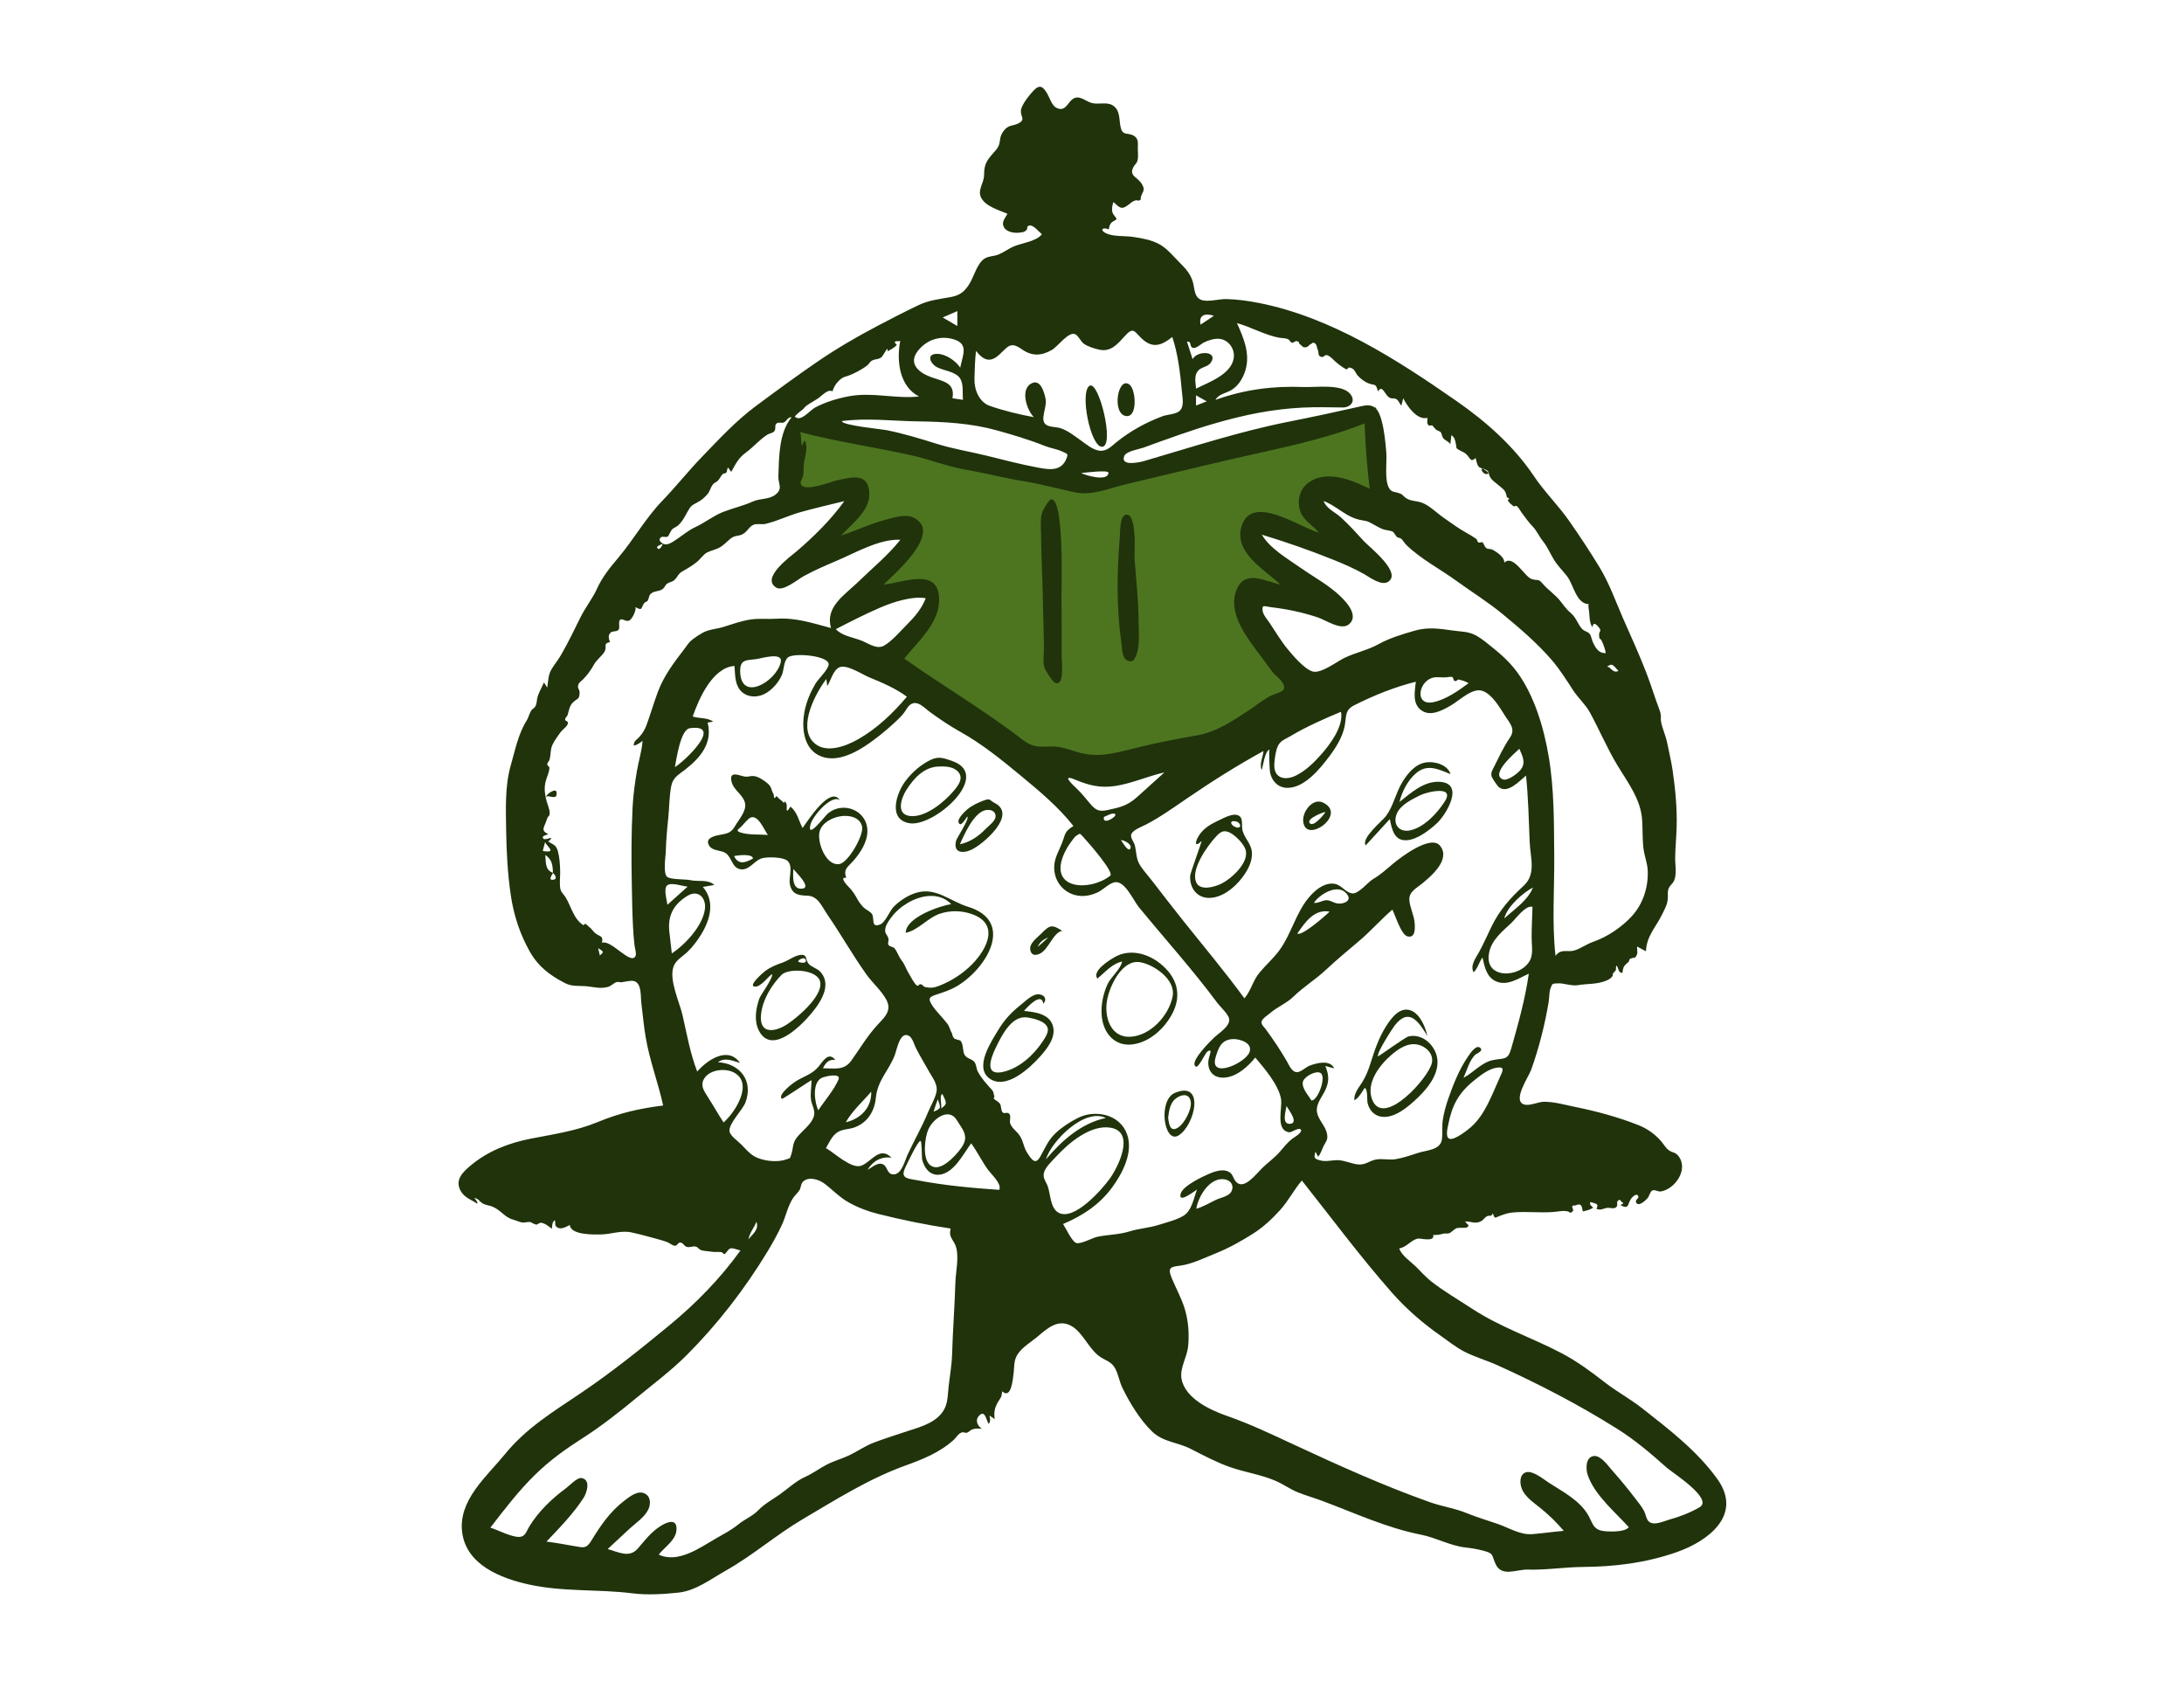 <svg width="413" height="318" viewBox="0 0 413 318" fill="none" xmlns="http://www.w3.org/2000/svg">
<path fill-rule="evenodd" clip-rule="evenodd" d="M150.082 80.523C149.798 85.298 149.513 90.072 149.229 94.847C151.059 94.306 162.704 90.788 161.985 94.355C161.468 96.913 158.195 99.68 156.527 101.461C154.991 103.101 153.411 104.698 151.79 106.248C154.769 105.077 157.773 103.968 160.799 102.931C163.089 102.146 165.395 101.38 167.741 100.792C168.612 100.573 170.964 99.681 171.786 100.289C173.948 101.887 162.218 113.651 160.611 115.31C162.883 114.225 165.21 113.24 167.576 112.394C169.284 111.783 174.562 109.45 176.074 111.443C177.692 113.574 173.683 118.469 172.572 120.021C170.979 122.245 169.252 124.378 167.441 126.418C174.969 133.36 183.816 139.538 193.23 143.378C200.133 146.194 206.914 146.911 214.198 145.366C221.681 143.778 228.858 140.733 235.68 137.253C239.687 135.208 243.641 132.996 247.407 130.51C245.854 128.571 244.347 126.592 242.882 124.582C240.791 121.713 238.222 118.577 237.03 115.161C235.863 111.818 240.24 112.471 242.34 112.652C245.38 112.915 248.412 113.473 251.391 114.141C249.285 112.636 247.216 111.072 245.189 109.457C242.547 107.352 239.024 104.971 237.295 101.943C235.774 99.28 239.111 99.953 240.654 100.301C244.333 101.134 247.913 102.551 251.422 103.934C253.992 104.947 256.546 106.008 259.075 107.125C257.505 105.724 255.988 104.256 254.53 102.733C252.569 100.687 249.926 98.189 249.048 95.371C247.258 89.634 259.296 93.962 261.352 94.847C260.972 88.903 260.593 82.96 260.213 77.016C244.273 81.37 228.333 85.725 212.393 90.08C210.67 90.55 208.514 91.575 206.718 91.63C205.09 91.68 203.125 90.928 201.538 90.617L172.693 84.959C165.156 83.48 157.619 82.002 150.082 80.523Z" fill="#4D7520"/>
<path fill-rule="evenodd" clip-rule="evenodd" d="M321.404 284.964C319.683 285.975 317.668 286.755 315.756 287.279C314.633 287.587 312.778 288.537 311.791 287.666C311.318 287.248 311.209 286.298 310.93 285.748C310.488 284.877 309.859 284.124 309.27 283.354C307.843 281.487 306.358 279.687 304.804 277.931C304.067 277.099 302.722 275.156 301.425 275.284C299.807 275.444 299.846 277.742 300.252 278.916C301.542 282.654 305.448 285.913 308 288.729C307.351 289.754 303.788 289.632 302.799 289.392C301.288 289.026 301.135 287.922 300.446 286.658C298.833 283.707 295.562 282.055 292.873 280.32C291.893 279.686 289.809 277.932 288.531 278.374C287.321 278.792 287.373 280.38 287.759 281.417C288.341 282.984 289.998 284.071 291.224 285.062C292.858 286.382 294.352 287.819 295.714 289.435C293.751 289.599 291.795 289.883 289.838 290.049C287.47 290.249 285.496 288.915 283.316 288.159C281.291 287.457 279.273 286.863 277.281 286.053C275.045 285.144 272.703 284.827 270.447 284.03C261.595 280.9 252.921 276.963 244.39 272.995C240.325 271.104 236.344 269.211 232.109 267.732C229.022 266.653 224.171 264.503 223.433 260.729C223.044 258.734 224.463 256.589 224.672 254.597C224.918 252.252 224.725 249.673 224.029 247.424C223.416 245.443 222.4 243.608 221.599 241.705C220.666 239.488 221.501 239.524 223.314 239.272C225.483 238.97 228.014 237.716 230.053 236.9C232.401 235.959 234.729 234.645 236.88 233.293C238.826 232.071 240.519 230.495 242.068 228.783C243.643 227.042 244.663 224.98 246.187 223.196C251.809 230.294 257.152 237.5 263.126 244.292C265.946 247.498 269.012 250.148 272.486 252.586C273.937 253.604 275.376 254.766 276.957 255.571C278.934 256.578 281.143 257.203 283.175 258.122C290.965 261.646 298.399 265.498 305.666 270.045C309.182 272.244 312.132 274.765 315.228 277.524C316.192 278.383 324.085 283.389 321.404 284.964ZM230.025 226.813C228.766 227.398 227.567 228.159 226.223 228.534C226.604 226.156 228.766 222.569 231.538 222.963C232.597 223.114 233.396 223.958 232.93 225.122C232.507 226.18 230.922 226.396 230.025 226.813ZM142.403 162.305C140.976 163.114 139.646 163.585 138.809 161.849C139.429 161.721 142.245 161.336 142.403 162.305ZM140.027 157.396C138.924 157.053 139.806 156.692 140.185 156.277C140.481 155.955 141.46 154.824 141.802 154.637C143.315 153.814 144.484 156.876 145.208 157.869C143.495 157.713 141.694 157.915 140.027 157.396ZM151.818 167.995C149.728 168.359 149.96 165.674 150.023 164.314C150.464 164.866 153.448 167.712 151.818 167.995ZM158.746 163.358C156.198 163.799 154.514 159.279 154.97 157.302C155.372 155.56 157.348 154.587 158.92 154.33C160.444 154.081 162.565 154.421 163.018 156.225C163.418 157.82 160.445 163.063 158.746 163.358ZM219.072 231.596C217.241 232.174 215.446 232.247 213.605 232.814C211.517 233.458 209.584 233.401 207.491 233.839C206.64 234.016 204.343 235.29 203.512 235.006C202.69 234.724 201.499 232.103 201.026 231.421C204.729 229.841 207.888 227.801 210.328 224.472C212.269 221.824 214.35 217.858 213.129 214.441C211.752 210.588 207.006 209.752 203.841 211.361C202.344 212.122 200.86 213.068 199.626 214.228C198.215 215.553 197.66 217.001 196.745 218.636C195.821 220.29 195.172 219.37 194.248 217.966C193.459 216.765 193.562 215.553 192.575 214.368C192.072 213.764 191.292 213.181 191.03 212.401C190.863 211.906 191.214 211.028 190.898 210.639C190.454 210.091 189.913 210.735 189.541 210.246C189.271 209.891 189.359 209.081 189.08 208.637C188.838 208.385 188.569 208.169 188.271 207.99C187.909 207.807 187.844 207.577 188.073 207.302C187.786 206.756 188.062 206.572 187.447 205.907C186.488 204.872 185.614 203.88 184.931 202.658C184.619 202.098 184.65 201.269 184.262 200.785C183.73 200.12 182.844 200.22 182.387 199.397C181.979 198.664 182.252 197.381 181.58 196.716C181.226 196.612 180.871 196.51 180.517 196.409C180.25 196.143 180.095 195.821 180.05 195.441C179.677 194.851 179.603 194.158 179.132 193.535C178.23 192.343 177.017 191.242 176.221 189.986C175.383 188.665 175.827 188.443 177.282 187.97C178.594 187.543 179.791 187.148 181.007 186.421C186.628 183.063 191.958 174.154 183.035 171.433C179.724 170.423 177.004 167.707 173.333 168.774C171.741 169.237 170.232 170.223 169.044 171.392C168.224 172.2 167.464 174.362 166.457 174.776C164.646 175.521 165.412 173.661 164.898 172.806C164.652 172.398 163.664 171.928 163.298 171.557C162.869 171.122 162.453 170.572 162.155 170.034C161.601 169.035 161.263 168.478 160.464 167.664C160.163 167.357 158.66 165.77 160.015 165.978C159.466 164.26 160.267 164.002 161.375 162.747C162.675 161.273 164.018 159.225 164.025 157.16C164.04 153.195 159.464 151.419 156.59 153.772C156.006 154.251 152.547 158.874 153.255 155.926C153.636 154.336 157.169 150.185 158.807 151.259C156.971 148.513 152.755 155.181 151.771 156.546C150.933 154.962 150.873 153.723 149.487 152.496C148.358 154.355 148.954 152.324 148.705 151.911C148.167 151.019 148.463 152.039 148.171 151.722C147.808 151.328 147.236 151.017 146.85 150.494C146.188 151.416 146.453 150.424 146.25 150.08C145.776 149.275 145.959 148.808 145.147 148.108C144.556 147.599 143.391 146.809 142.595 146.736C141.678 146.653 141.423 147.014 140.489 146.747C139.299 146.407 137.802 145.886 138.378 147.928C138.796 149.412 140.496 150.255 140.868 151.772C141.243 153.298 139.773 154.836 139.06 156.088C138.144 157.693 137.395 157.562 135.736 157.924C134.675 158.155 133.26 158.65 134.169 159.971C134.819 160.914 136.341 160.716 137.198 161.275C138.4 162.058 138.383 163.99 139.918 164.326C141.608 164.696 142.576 162.765 144.001 162.298C145.014 161.966 148.152 162.003 148.95 162.784C150.036 163.849 149.098 165.882 149.371 167.204C149.778 169.164 151.07 169.284 152.703 169.347C154.715 169.424 155.422 171.406 156.504 172.979C159.037 176.663 161.24 180.59 163.835 184.225C164.984 185.834 166.664 187.266 167.605 189.012C168.767 191.169 167.154 192.413 165.762 193.961C163.944 195.985 162.586 198.287 161.009 200.498C159.607 202.463 157.865 201.974 155.625 201.974C156.125 200.918 156.725 200.259 157.953 200.387C156.669 198.777 155.642 200.619 154.809 201.638C153.604 203.113 152.033 203.469 150.485 204.439C149.938 204.782 146.955 207.006 147.861 207.766C147.964 207.852 152.902 204.518 153.464 204.212C153.464 205.443 153.202 206.722 153.37 207.946C153.493 208.843 154.108 209.78 153.977 210.713C153.728 212.475 151.511 213.862 150.559 215.235C149.842 216.268 150.015 217.083 149.65 218.192C149.318 219.204 149.492 218.898 148.664 219.21C146.976 219.847 144.135 219.503 142.607 218.598C141.659 218.037 140.931 217.149 140.161 216.367C139.58 215.777 138.12 214.769 137.959 213.944C137.682 212.523 140.43 209.883 140.974 208.417C142.51 204.281 139.876 201.066 135.777 200.831C137.041 199.83 138.606 200.584 139.938 200.966C137.662 197.728 133.774 200.392 131.844 202.593C130.524 199.169 129.888 195.558 129.082 191.987C128.533 189.556 126.444 185.217 127.376 182.714C127.826 181.504 129.098 180.829 129.978 179.99C130.978 179.037 131.834 177.897 132.565 176.717C134.287 173.937 135.281 170.427 132.91 167.687C133.631 167.565 134.351 167.444 135.072 167.322C133.9 166.192 132.051 166.743 130.531 166.408C129.566 166.195 126.789 166.333 126.145 165.772C125.37 165.098 125.867 161.997 125.895 161.079C125.958 158.934 126.133 156.871 126.364 154.739C126.583 152.725 126.539 150.549 126.944 148.57C127.273 146.964 128.325 146.475 129.538 145.529C132.439 143.266 134.803 140.513 133.812 136.614C134.163 136.557 134.514 136.5 134.865 136.442C133.73 135.6 132.262 135.906 130.999 135.461C132.158 132.111 134.722 126.222 138.885 125.905C139.029 127.403 138.931 129.184 139.915 130.423C141.035 131.834 143.002 131.977 144.52 131.23C145.897 130.552 147.189 129.115 147.824 127.696C148.254 126.735 148.176 125.11 148.93 124.348C149.941 123.327 156.911 123.943 156.697 125.667C156.572 126.681 154.708 128.385 154.187 129.283C153.234 130.928 152.471 132.706 152.12 134.595C151.589 137.462 151.897 141.248 154.733 142.756C157.959 144.471 161.891 142.29 164.537 140.406C165.99 139.372 167.397 138.23 168.724 137.031C169.431 136.394 170.141 135.736 170.764 135.011C171.224 134.475 171.592 133.611 172.158 133.21C173.496 132.263 174.807 133.87 175.939 134.682C177.783 136.005 179.618 137.261 181.597 138.362C185.614 140.596 189.286 143.554 192.837 146.492C196.409 149.447 200.092 152.487 202.986 156.169C201.233 157.276 201.546 157.563 200.766 159.537C200.213 160.938 199.451 162.131 199.363 163.688C199.211 166.374 200.89 168.664 203.44 169.258C204.866 169.591 206.225 169.325 207.546 168.726C208.572 168.261 209.596 167.116 210.668 166.831C212.662 166.303 214.258 170.171 215.376 171.533C220.34 177.583 225.587 183.394 230.261 189.691C230.779 190.388 232.317 191.751 232.441 192.674C232.621 194 230.589 195.264 229.746 196.024C229.304 196.423 224.611 200.955 226.187 201.675C226.636 201.881 227.951 199.1 228.279 198.862C229.51 197.972 228.579 199.717 228.506 200.599C228.323 202.792 229.79 203.987 231.852 203.709C234.053 203.413 236.012 201.629 237.374 199.944C239.08 201.974 241.748 205.041 242.242 207.752C242.557 209.484 241.097 213.723 243.822 214.076C244.238 214.13 245.743 212.983 246.024 213.634C246.258 214.177 244.631 215.106 244.396 215.286C243.393 216.054 242.788 216.877 241.978 217.808C241.028 218.901 239.729 219.821 238.66 220.868C237.533 221.971 235.305 224.966 233.819 223.519C233.072 222.792 233.268 221.841 232.072 221.414C230.982 221.026 229.602 221.518 228.589 221.949C227.449 222.434 223.694 224.205 223.278 225.663C222.703 227.673 225.806 225.256 226.358 224.903C225.729 226.543 225.381 228.917 223.779 229.873C222.447 230.668 220.532 231.135 219.072 231.596ZM197.789 219.194C198.855 215.678 205.138 209.409 209.11 211.37C204.481 212.365 200.808 215.618 197.789 219.194ZM200.139 229.262C198.59 228.376 198.674 225.802 198.133 224.297C197.823 223.433 197.202 222.801 197.385 221.843C197.598 220.719 198.994 219.469 199.738 218.658C202.077 216.107 206.194 212.62 209.96 213.205C214.752 213.95 211.503 220.556 209.871 222.83C208.48 224.77 203.12 230.969 200.139 229.262ZM188.958 224.962C183.775 224.607 178.609 224.131 173.497 223.155C171.685 222.808 170.166 222.86 171.203 220.72C171.545 220.014 173.61 215.588 174.076 215.715C174.353 215.791 174.29 218.832 174.371 219.181C174.737 220.747 175.765 222.206 177.497 222.106C180.332 221.944 182.159 218.181 183.652 216.161C184.848 217.812 185.713 219.646 186.915 221.269C187.49 222.045 189.49 223.849 188.958 224.962ZM158.571 204.075C157.701 206.123 155.953 208.072 154.736 209.928C154.049 208.433 153.565 205.002 155.196 203.897C155.813 203.48 159.121 202.78 158.571 204.075ZM176.547 210.175C176.786 209.386 177.052 208.604 177.347 207.836C177.854 209.475 178.114 209.523 176.547 210.175ZM180.984 211.853C181.613 212.948 182.662 214.025 182.497 215.399C182.372 216.441 181.455 217.509 180.8 218.235C179.716 219.436 177.315 221.741 175.744 220.146C174.432 218.814 174.889 215.151 175.499 213.652C176.371 211.511 179.484 209.245 180.984 211.853ZM177.906 209.61C178.266 209.463 177.509 207.073 178.212 206.835C178.825 208.271 179.403 208.659 177.906 209.61ZM168.002 177.452C167.768 176.571 167.233 176.608 167.426 175.518C167.552 174.803 168.105 174.04 168.524 173.474C169.359 172.345 170.461 171.415 171.652 170.711C174.168 169.224 177.622 168.607 179.874 170.934C177.769 171.275 171.314 173.409 171.273 176.365C173.614 175.902 175.455 173.488 177.804 172.727C179.731 172.102 181.821 172.146 183.739 172.806C188.987 174.61 186.805 179.268 183.842 182.293C182.084 184.089 179.975 185.429 177.67 186.355C176.603 186.783 175.949 186.83 174.9 186.615C174.704 186.574 174.474 186.201 174.239 186.12C173.654 185.921 173.823 186.596 173.341 186.293C172.921 186.029 172.024 184.325 171.738 183.837C171.282 183.061 171.07 182.305 170.511 181.597C169.952 180.888 169.68 179.937 169.162 179.295C168.914 178.987 168.233 178.999 168.05 178.698C167.775 178.245 168.125 177.916 168.002 177.452ZM159.942 212.185C161.134 210.057 163.175 208.25 164.754 206.391C164.851 209.447 162.716 211.54 159.942 212.185ZM161.554 213.167C164.017 212.278 165.374 210.148 165.626 207.567C165.944 204.297 167.944 202.581 169.148 199.644C169.61 198.518 170.148 194.813 171.937 195.874C172.551 196.237 172.915 197.605 173.235 198.223C174.009 199.718 174.889 201.167 175.71 202.635C176.379 203.83 177.38 205.032 177.085 206.471C176.828 207.725 176.001 209.062 175.516 210.244C174.372 213.038 172.869 215.612 171.613 218.344C171.106 219.446 170.506 222.056 168.959 222.043C167.735 222.032 167.872 220.658 167.066 220.186C166.048 219.592 164.891 220.724 164.055 221.193C165.017 219.524 166.7 218.579 168.592 218.893C166.327 216.577 164.796 219.702 162.852 220.398C161.01 221.057 157.742 217.947 156.192 217.066C156.785 216.035 157.321 214.773 158.341 214.094C159.309 213.45 160.497 213.549 161.554 213.167ZM141.525 234.331C141.795 232.998 142.557 232.21 143.041 230.999C143.601 232.467 142.289 233.333 141.525 234.331ZM180.665 242.514C180.532 247.005 180.175 251.483 180.046 255.975C179.987 258.046 179.629 260.022 179.392 262.07C179.192 263.801 179.294 265.502 178.232 266.981C176.558 269.313 173.304 269.984 170.777 270.848C168.922 271.482 167.045 272.058 165.213 272.763C163.565 273.397 162.236 274.358 160.668 275.112C159.266 275.786 157.752 276.186 156.356 276.905C154.913 277.648 153.771 278.554 152.288 279.216C150.513 280.008 149.05 281.418 147.471 282.537C146.081 283.522 144.611 284.282 143.415 285.521C142.294 286.683 140.875 287.192 139.604 288.225C138.26 289.316 136.854 290.026 135.37 290.882C132.329 292.636 128.227 295.632 124.568 293.928C125.615 292.556 127.756 291.237 127.919 289.346C128.131 286.883 126.043 287.79 124.834 288.576C123.003 289.767 121.989 291.205 120.595 292.793C118.965 294.649 116.906 293.4 114.912 292.878C116.276 291.618 117.628 290.346 118.99 289.084C120.139 288.018 121.897 286.866 122.597 285.392C123.097 284.339 123.073 282.895 121.866 282.348C120.515 281.736 118.988 283.026 117.988 283.794C115.333 285.833 113.585 288.419 111.842 291.257C110.915 292.766 110.487 292.65 108.782 292.349C106.974 292.029 105.166 291.688 103.343 291.464C105.758 288.918 108.456 286.161 110.363 283.182C110.981 282.217 111.787 279.673 109.904 279.439C109.129 279.343 107.585 280.971 106.986 281.41C104.372 283.329 101.858 285.749 100.125 288.55C99.553 289.475 99.373 290.503 98.265 290.58C96.817 290.68 94.126 289.261 92.729 288.823C95.399 285.367 98.051 281.886 101.17 278.839C104.037 276.039 106.896 274.004 110.248 271.857C113.841 269.554 117.187 266.904 120.486 264.184C123.643 261.58 126.942 259.124 129.848 256.217C135.654 250.41 140.825 243.732 145.107 236.67C146.109 235.018 147.052 233.323 147.867 231.564C148.633 229.913 148.986 227.939 150.02 226.437C150.377 225.918 150.88 225.533 151.198 224.991C151.499 224.481 151.397 223.865 151.854 223.414C152.913 222.37 154.841 222.999 155.831 223.731C157.422 224.907 158.71 226.335 160.458 227.319C162.218 228.309 164.121 229.029 166.069 229.516C170.622 230.652 175.135 231.585 179.773 232.275C179.296 234.092 180.468 234.379 180.856 236.014C181.328 237.998 180.724 240.493 180.665 242.514ZM136.826 212.212C135.794 210.637 134.873 208.991 133.858 207.406C133.24 206.441 132.474 205.404 133.002 204.224C133.892 202.234 137.03 201.88 138.733 202.747C142.604 204.72 139.008 210.359 136.826 212.212ZM126.579 176.202C126.222 173.124 127.369 170.941 130.08 169.327C132.013 168.177 133.569 169.749 133.306 171.845C132.904 175.039 129.579 178.592 127.042 180.258C126.877 178.908 126.736 177.554 126.579 176.202ZM126.165 167.396C126.965 166.744 129.107 167.576 130.034 167.633C128.76 168.776 127.485 169.92 126.21 171.063C126.127 170.279 125.427 167.998 126.165 167.396ZM130.467 137.676C136.917 136.815 129.492 143.921 127.622 145.035C127.926 143.523 128.674 137.916 130.467 137.676ZM147.638 125.235C146.771 128.877 140.038 132.85 139.968 126.884C139.942 124.661 141.158 124.841 142.934 124.628C143.946 124.506 148.133 123.152 147.638 125.235ZM124.381 130.875C123.625 132.912 123.019 135.001 122.278 137.04C121.95 137.943 121.564 138.564 120.952 139.279C120.44 139.877 119.831 140.028 119.851 140.974C120.493 140.847 120.994 140.454 121.512 140.076C121.387 141.951 120.741 143.968 120.429 145.836C120.055 148.077 119.743 150.318 119.627 152.59C119.377 157.53 119.374 162.453 119.48 167.396C119.534 169.915 119.558 172.436 119.691 174.952C119.757 176.203 119.831 177.46 119.982 178.704C120.043 179.206 120.398 180.276 120.179 180.746C119.317 182.594 115.501 177.519 113.844 178.264C114.082 176.857 113.533 177.165 112.614 176.474C112.169 176.138 111.88 175.568 111.416 175.27C111.276 175.114 111.121 174.976 110.953 174.855C110.761 174.586 110.559 174.615 110.346 174.94C108.479 173.795 107.996 171.353 106.994 169.71C106.479 168.865 105.981 168.733 105.893 167.565C105.816 166.548 105.966 165.511 105.925 164.489C105.88 163.336 105.814 162.065 105.499 160.949C105.133 159.653 104.63 159.759 103.651 159.068C103.953 158.932 104.152 158.705 104.248 158.385C103.935 158.442 102.984 158.84 102.748 158.554C102.284 157.992 103.38 157.917 103.668 157.693C102.439 157.133 102.703 156.672 103.147 155.646C103.273 155.355 103.392 154.921 103.499 154.676C103.732 154.141 103.867 154.48 103.944 153.815C104.017 153.181 103.469 151.935 103.308 151.26C103.038 150.127 102.888 149.148 103.131 147.967C103.328 147.012 103.857 146.146 103.894 145.164C103.905 144.888 103.495 144.796 103.49 144.53C103.482 144.14 103.836 143.969 103.928 143.609C104.163 142.689 104.057 141.715 104.459 140.841C104.821 140.056 105.551 139.04 106.069 138.355C106.427 137.881 107.307 137.346 107.403 136.719C107.467 136.304 106.837 136.352 106.865 136.039C106.903 135.616 107.249 135.478 107.344 135.164C107.606 134.3 107.672 133.47 108.348 132.808C109.2 131.975 109.57 132.324 109.605 130.95C109.623 130.28 109.1 130.177 109.38 129.404C109.532 128.984 109.981 128.736 110.268 128.439C111.119 127.557 111.694 126.773 112.3 125.684C112.836 124.721 113.692 124.16 114.242 123.328C114.957 122.245 113.887 121.707 115.34 121.401C115.133 120.728 114.914 120.184 115.457 119.615C115.8 119.255 116.669 119.475 116.972 119.059C117.32 118.582 116.806 117.451 117.33 117.142C117.756 116.89 118.394 117.666 119.063 117.282C119.573 116.989 120.343 115.374 120.179 114.78C121.498 115.541 121.169 115.017 121.8 114.04C121.942 113.821 122.371 113.772 122.492 113.551C122.736 113.109 122.681 112.658 123.031 112.299C123.617 111.701 124.574 111.855 125.217 111.427C125.749 111.074 125.721 110.694 126.145 110.361C126.508 110.077 127.104 110.022 127.456 109.727C128.147 109.15 128.153 108.54 129.017 108.042C130.041 107.454 130.947 106.953 131.877 106.172C132.484 105.664 133.06 104.762 133.77 104.426C134.752 103.962 135.516 103.929 136.477 103.267C137.171 102.788 137.827 101.998 138.508 101.594C139.022 101.291 139.383 101.356 140.031 101.168C141.197 100.828 141.481 99.7 142.432 99.241C143.085 98.926 144.035 99.215 144.752 99.049C146.984 98.535 149.188 97.425 151.427 96.811C154.16 96.061 156.912 95.405 159.666 94.742C157.136 98.263 153.912 101.441 150.643 104.238C149.57 105.156 143.689 109.342 146.859 111.129C148.131 111.846 150.895 109.529 151.923 108.963C153.991 107.822 156.134 106.909 158.3 105.987C161.804 104.495 166.366 101.841 170.259 102.055C167.889 105.04 164.931 107.436 162.22 110.073C159.729 112.497 155.976 114.769 157.151 118.736C153.652 117.822 150.509 116.742 146.871 116.981C145.242 117.088 143.611 116.887 141.989 117.121C140.225 117.377 138.564 117.983 136.869 118.515C135.528 118.936 134.046 118.969 132.813 119.668C132.216 120.006 131.479 120.489 130.944 120.908C130.229 121.468 130.067 121.838 129.506 122.575C127.506 125.205 125.57 127.671 124.381 130.875ZM113.437 180.653C113.328 180.198 113.229 179.783 113.104 179.263C114.217 179.967 114.217 179.967 113.437 180.653ZM105.022 166.155C104.884 166.35 104.308 166.413 104.14 166.244C103.931 166.035 104.48 165.221 104.568 165.048C104.785 165.219 105.285 165.78 105.022 166.155ZM102.637 160.879C102.785 160.323 102.933 159.768 103.08 159.212C103.261 159.727 104.077 160.296 104.095 160.787C104.106 161.113 102.799 160.951 102.637 160.879ZM103.111 161.642C104.388 162.505 104.522 163.524 104.56 165.015C103.031 164.495 103.25 162.975 103.111 161.642ZM125.332 102.82C125.203 103.178 124.655 104.295 124.254 103.514C124.126 103.264 125.065 102.923 125.332 102.82ZM124.965 101.603C125.28 101.31 125.917 101.674 126.274 101.438C126.525 101.272 126.442 101.104 126.559 101.006C126.583 100.986 126.923 100.279 127.063 100.119C127.309 99.836 127.846 99.66 128.146 99.406C128.983 98.693 129.455 97.757 129.982 96.805C130.61 95.668 130.81 95.536 131.823 95.015C132.522 94.656 133.063 94.217 133.631 93.607C134.286 92.904 134.238 92.401 134.776 91.633C135.042 91.254 135.424 91.207 135.733 90.901C136.104 90.536 136.293 90.024 136.636 89.655C136.784 89.495 137.26 89.496 137.35 89.359C137.464 89.186 137.553 88.494 137.66 88.367C137.865 88.651 138.07 88.935 138.275 89.219C139.082 87.761 139.671 86.556 141.022 85.586C142.44 84.567 143.664 83.076 145.13 82.164C145.459 81.959 146.13 81.873 146.382 81.571C146.807 81.06 146.439 80.605 146.749 80.171C147.101 79.678 147.784 80.077 148.231 79.865C148.798 79.596 148.96 78.812 149.69 78.898C147.291 81.812 147.321 86.345 147.194 89.984C147.138 91.552 148.1 92.343 146.68 93.493C145.472 94.472 143.769 94.182 142.341 94.826C140.548 95.635 138.629 96.065 136.8 96.77C134.907 97.499 133.385 98.776 131.564 99.621C129.958 100.365 128.861 101.424 127.392 102.343C126.846 102.684 126 103.181 125.348 102.772C124.94 102.516 124.432 102.096 124.965 101.603ZM152.058 77.173C152.162 76.759 154.209 75.671 154.713 75.316C155.469 74.783 156.588 73.48 157.432 73.998C157.724 72.795 158.865 71.457 159.873 71.203C160.992 70.92 162.91 69.935 164.01 69.076C164.332 68.825 164.438 68.458 164.816 68.222C165.474 67.812 166.127 68.036 166.761 67.477C166.859 67.392 167.736 65.904 167.771 65.919C167.816 66.078 167.857 66.24 167.892 66.402C168.558 66.023 169.151 65.721 169.566 65.237C169.66 65.128 169.05 64.843 169.243 64.625C169.479 64.359 170.005 64.657 170.243 64.404C169.502 68.182 170.054 73.045 173.787 74.96C169.348 75.453 165.011 74.082 160.517 74.924C158.365 75.327 156.178 75.989 154.221 77.004C153.022 77.627 151.489 79.857 150.295 78.774C150.769 78.126 151.491 77.723 152.058 77.173ZM173.6 66.304C175.26 64.219 177.779 63.395 180.315 64.141C183.284 65.016 182.032 67.145 181.583 69.51C180.727 68.221 178.87 66.942 177.29 66.903C175.049 66.848 175.896 68.765 177.242 69.451C178.465 70.075 180.563 70.249 181.439 71.384C182.291 72.488 181.964 74.294 182.101 75.596C181.439 75.495 180.776 75.394 180.113 75.292C180.67 72.254 178.222 72.106 175.94 71.25C173.634 70.384 171.711 68.677 173.6 66.304ZM181.037 58.821V61.642C180.114 61.101 179.19 60.561 178.267 60.02C179.19 59.621 180.114 59.221 181.037 58.821ZM188.458 81.356C191.541 82.213 194.602 83.121 197.566 84.304C198.642 84.734 199.821 84.886 200.876 85.371C201.88 85.833 202.031 85.785 201.674 86.688C200.673 89.22 198.303 88.783 196.226 88.395C192.975 87.789 189.792 86.949 186.581 86.158C183.444 85.385 180.24 84.879 177.15 83.911C173.978 82.918 170.888 81.977 167.626 81.321C166.674 81.13 159.143 80.421 159.2 79.613C163.943 78.98 168.826 79.603 173.59 79.669C178.541 79.737 183.656 80.019 188.458 81.356ZM184.273 71.563C184.332 69.823 184.356 68.077 184.567 66.346C185.978 68.134 187.251 68.67 189.03 66.994C190.733 65.389 191.113 64.553 193.271 66.061C195.143 67.369 196.914 67.309 198.901 66.164C200.114 65.466 202.062 62.612 203.337 63.199C203.944 63.479 204.389 64.608 205.002 65.023C205.772 65.543 206.955 65.904 207.851 66.106C209.969 66.583 211.231 65.184 212.56 63.688C214.488 61.519 214.432 62.779 216.219 64.283C218.213 65.961 219.879 65.141 221.684 63.709C222.784 67.017 223.196 70.63 223.506 74.097C223.611 75.268 224.003 76.931 222.978 77.759C222.256 78.343 220.724 78.365 219.854 78.688C216.746 79.842 213.76 81.478 211.161 83.573C210.148 84.39 209.266 85.389 207.882 85.203C206.563 85.026 205.282 83.893 204.221 83.144C203.07 82.333 201.905 81.411 200.56 80.959C199.772 80.694 198.51 80.79 197.821 80.304C196.539 79.401 198.048 77.032 197.728 75.441C197.487 74.234 196.81 71.716 195.19 72.424C192.779 73.477 194.182 77.588 195.508 78.871C192.796 78.376 189.794 77.654 187.178 76.737C185.158 76.028 184.201 73.686 184.273 71.563ZM229.754 80.041C235.321 78.436 240.53 77.354 246.324 77.062C248.888 76.933 251.371 77.014 253.907 77.038C255.366 77.052 256.479 75.843 255.312 74.453C253.698 72.528 248.775 73.26 246.593 73.174C240.746 72.942 235.384 73.624 229.847 75.603C230.432 74.496 231.839 74.352 232.803 73.779C233.986 73.076 234.79 71.918 235.296 70.633C236.61 67.29 235.287 64.141 233.911 61.087C236.613 61.833 239.408 63.467 242.124 63.882C242.693 63.969 243.059 63.913 243.562 64.126C243.872 64.256 243.969 64.708 244.352 64.806C244.537 64.854 244.982 64.425 245.192 64.485C246.019 64.725 245.365 64.789 245.888 65.137C246.303 65.413 246.269 65.768 247.031 65.637C247.368 65.58 247.734 65.044 247.912 65.029C248.139 65.01 248.086 64.727 248.433 64.81C249.064 64.96 249.008 65.795 249.218 66.205C249.443 66.642 249.124 67.224 249.805 67.463C250.314 67.642 250.441 67.09 250.874 67.13C251.137 67.154 251.682 67.543 251.914 67.779C252.661 68.542 253.685 69.384 254.69 69.88C254.591 69.778 255.164 69.532 255.027 69.475C254.935 69.436 255.536 69.585 255.527 69.583C256.107 69.719 256.414 70.633 256.707 70.967C257.247 71.578 258.085 72.224 258.84 72.494C260.148 72.96 260.108 72.402 260.585 73.997C261.514 72.497 261.871 75.009 263.023 75.286C263.62 75.429 263.55 75.167 264.093 75.487C264.465 75.707 264.713 76.381 264.994 76.705C265.115 76.237 265.235 75.768 265.355 75.3C266.185 76.914 267.977 79.474 269.942 79.011C269.942 79.452 269.765 79.979 270.097 80.355C270.329 80.618 270.705 80.319 270.887 80.472C271.045 80.605 271.424 81.136 271.545 81.224C271.785 81.396 272.219 81.521 272.427 81.693C272.61 81.844 272.7 82.566 272.903 82.826C273.285 83.317 273.944 83.414 274.256 84.002C274.327 83.422 274.399 82.842 274.469 82.262C275.088 82.753 275.142 83.135 275.294 83.853C275.51 84.876 275.223 84.636 275.91 85.067C276.585 85.492 276.938 85.444 277.556 86.181C278.163 86.903 278.169 87.348 279.045 86.596C279.207 87.152 279.26 87.872 279.694 88.299C280.023 88.621 281.383 88.635 281.513 89.396C278.958 87.183 280.639 90.544 281.514 89.401C281.698 90.624 282.57 91.019 283.566 91.89C284.494 92.702 284.646 92.643 284.963 94.007C284.956 93.976 285.43 94.278 285.464 94.338C284.56 94.471 285.962 95.509 286.199 95.698C286.372 95.837 286.598 95.506 286.885 95.73C287.214 95.987 287.481 96.57 287.749 96.921C288.474 97.874 289.01 98.693 289.773 99.468C290.597 100.305 290.997 101.362 291.788 102.34C292.665 103.425 293.139 104.674 293.873 105.852C294.57 106.973 295.496 107.873 296.303 108.899C297.59 110.533 298.028 114.13 300.427 114.225C300.287 114.374 300.482 115.489 300.505 115.695C300.619 116.707 300.543 117.681 301.127 118.598C301.26 117.552 301.794 117.955 302.257 118.505C303.027 119.419 302.351 119.189 302.391 120.115C302.441 121.239 302.565 120.37 302.982 121.35C303.308 122.118 303.487 122.617 303.662 123.469C302.307 123.579 301.686 122.442 301.185 121.341C300.976 120.88 300.903 120.123 300.533 119.763C300.138 119.379 299.596 119.349 299.191 118.921C298.413 118.099 298.075 116.818 297.158 116.018C296.122 115.114 295.893 114.688 295.036 113.607C294.089 112.412 292.78 111.573 291.787 110.417C290.791 109.259 290.872 109.891 289.621 109.472C288.292 109.026 286.142 104.734 284.466 106.387C284.533 105.306 282.955 104.289 282.157 103.897C281.813 103.727 281.412 103.881 281.066 103.627C280.693 103.351 280.666 102.82 280.288 102.49C280.289 102.49 279.71 102.634 279.593 102.573C279.354 102.449 279.352 102.009 279.141 101.865C278.557 101.464 277.861 101.044 277.242 100.703C275.736 99.874 274.405 98.853 272.951 97.854C271.707 96.999 270.2 95.454 268.761 95.003C267.504 94.609 266.714 94.81 265.685 94.021C265.124 93.592 265.289 93.448 264.388 93.18C263.53 92.926 263.049 93.057 262.594 92.123C261.799 90.489 262.301 87.3 262.147 85.468C261.984 83.524 261.79 81.531 261.296 79.64C260.712 77.406 259.941 76.237 257.606 76.763C252.98 77.807 248.41 78.801 243.763 79.717C234.502 81.543 225.401 84.524 216.345 87.169C215.655 87.371 211.807 88.276 212.593 86.233C212.955 85.29 215.391 84.939 216.206 84.643C220.682 83.017 225.179 81.36 229.754 80.041ZM228.199 75.883C227.522 76.147 226.846 76.412 226.17 76.677V74.746C226.846 75.125 227.522 75.504 228.199 75.883ZM225.388 65.674C225.976 66.167 227.17 64.98 227.67 64.74C228.524 64.329 229.61 63.977 230.564 64.061C232.323 64.217 233.609 65.995 233.287 67.797C232.741 70.846 228.51 72.288 226.177 73.48C226.102 72.399 225.761 71.1 226.499 70.166C227.14 69.354 228.382 69.413 228.974 68.55C230.462 66.38 226.429 66.184 225.528 67.909C225.172 66.806 224.817 65.704 224.461 64.602C225.319 64.456 224.942 65.3 225.388 65.674ZM229.55 59.706C228.71 60.263 227.871 60.82 227.031 61.377C226.615 59.448 228.034 59.194 229.55 59.706ZM306.055 126.846C304.956 127.385 304.681 126.098 303.89 126.043C304.824 125.453 304.824 125.453 306.055 126.846ZM310.527 154.938C310.664 156.787 310.557 158.657 310.797 160.499C310.979 161.9 311.532 163.204 311.591 164.621C311.72 167.724 310.7 170.884 308.638 173.159C306.688 175.311 303.898 177.163 301.266 178.068C300.08 178.475 298.842 179.379 297.69 179.712C296.415 180.082 295.205 179.278 294.153 180.72C293.452 174.533 293.964 168.069 293.909 161.842C293.854 155.603 293.919 149.362 292.891 143.189C291.976 137.692 290.171 131.509 286.844 127.012C285.492 125.186 283.828 123.69 282.073 122.29C281.163 121.564 280.252 120.787 279.238 120.214C277.677 119.331 276.348 119.453 274.65 119.201C272.221 118.841 269.963 118.537 267.524 119.239C265.254 119.893 262.755 120.638 260.721 121.774C258.696 122.906 256.344 123.372 254.242 124.386C252.811 125.076 249.84 127.38 248.253 126.965C246.717 126.563 244.444 123.887 243.463 122.688C242.209 121.156 241.172 119.38 240.06 117.732C239.67 117.153 238.874 116.258 238.773 115.515C238.596 114.225 239.1 114.647 240.3 114.791C243.387 115.163 246.289 115.75 249.247 116.748C250.719 117.244 253.598 119.252 255.07 118.049C257.318 116.212 253.902 113.055 252.651 111.994C250.52 110.187 248.042 108.845 245.77 107.239C243.356 105.532 240.165 103.715 238.611 101.088C243.147 102.462 247.679 104.037 252.083 105.809C254.098 106.62 256.089 107.477 257.981 108.555C259.044 109.16 261.192 110.798 262.472 110.014C265.254 108.308 258.864 103.356 257.941 102.344C256.509 100.771 255.105 99.214 253.53 97.787C252.468 96.824 250.799 96.147 250.305 94.727C252.068 95.383 253.494 96.666 255.145 97.538C256.009 97.995 256.798 98.258 257.753 98.398C258.771 98.548 258.892 98.714 259.694 99.13C260.318 99.454 260.96 99.887 261.661 100.107C262.161 100.264 263.034 100.291 263.47 100.582C263.694 100.909 263.924 101.23 264.162 101.546C264.429 101.627 264.691 101.719 264.949 101.825C265.337 102.179 265.566 102.668 265.943 103.034C268.678 105.689 272.336 107.589 275.402 109.813C278.302 111.917 281.381 113.821 284.167 116.118C287.372 118.761 290.7 121.602 293.427 124.771C294.968 126.563 296.235 128.594 297.529 130.574C298.467 132.008 299.83 133.198 300.64 134.677C302.406 137.901 303.873 141.387 305.774 144.559C307.712 147.791 310.236 151.003 310.527 154.938ZM284.466 173.646C284.994 171.408 287.975 168.795 289.88 167.809C288.92 170.247 286.362 171.909 284.466 173.646ZM289.381 181.451C287.757 184.912 280.613 185.308 281.582 180.187C282.057 177.678 284.073 176.138 285.803 174.496C286.603 173.737 288.561 171.023 289.8 171.46C289.742 173.412 289.63 175.372 289.634 177.323C289.637 178.626 289.956 180.227 289.381 181.451ZM287.316 141.567C287.976 143.087 288.632 144.352 287.409 145.712C286.858 146.325 285.059 147.668 284.246 147.37C281.635 146.414 286.613 142.251 287.316 141.567ZM271.523 128.044C272.152 128.009 272.762 128.105 273.384 128.066C274.003 128.026 274.068 127.913 274.642 127.994C274.703 128.084 274.763 128.175 274.824 128.265C274.902 128.871 275.212 128.937 275.754 128.463C276.507 128.635 276.997 128.75 277.718 129.168C275.774 130.607 273.407 132.28 271.023 132.764C267.256 133.527 268.296 128.227 271.523 128.044ZM213.763 160.412C213.372 161.219 212.249 159.203 211.971 158.827C212.489 158.826 214.158 159.598 213.763 160.412ZM244.036 139.173C246.964 137.42 250.44 135.879 253.584 134.574C254.137 137.309 251.441 140.839 249.78 142.71C248.437 144.223 246.818 145.792 244.998 146.663C243.029 147.605 240.878 147.191 240.973 144.549C241.009 143.584 241.223 142.03 241.605 141.148C242.099 140.01 243.032 139.774 244.036 139.173ZM204.466 89.432C204.902 89.406 209.635 88.778 209.609 89.382C209.535 91.199 204.941 89.772 204.466 89.432ZM170.998 124.519C173.498 121.352 177.533 117.934 177.592 113.509C177.679 106.996 170.64 110.246 167.1 110.516C168.972 108.629 178.376 100.709 172.814 97.896C171.215 97.088 168.942 97.877 167.338 98.301C164.491 99.053 161.844 100.354 159.048 101.26C161.046 99.076 164.499 96.594 164.386 93.287C164.247 89.261 161.028 90.234 158.245 90.825C157.175 91.052 152.397 93.004 151.5 91.679C151.171 91.194 151.703 90.577 151.816 90.145C152.014 89.38 151.953 89.114 151.96 88.333C151.973 86.757 152.993 84.734 152.161 83.268C151.971 83.601 151.808 83.947 151.673 84.308C151.399 83.455 151.583 82.55 151.309 81.697C158.258 83.522 165.327 84.521 172.319 86.078C175.859 86.866 179.19 88.224 182.779 88.835C186.398 89.451 189.954 90.393 193.579 90.981C196.887 91.516 200.057 92.408 203.332 93.093C206.526 93.76 209.801 92.298 212.918 91.558C219.899 89.9 226.877 88.202 233.868 86.594C241.934 84.737 250.325 83.15 258.046 80.053C258.196 84.18 258.518 88.299 259.009 92.398C255.599 90.743 250.539 88.585 247.091 91.546C245.712 92.731 245.287 94.777 245.832 96.516C246.425 98.41 248.243 99.29 249.443 100.715C245.792 99.754 236.374 92.98 234.698 99.828C233.514 104.664 239.289 107.788 242.113 110.51C239.309 109.946 235.554 107.644 233.907 111.344C232.484 114.542 234.198 118.022 235.954 120.659C236.905 122.088 237.975 123.433 238.987 124.818C239.521 125.551 240.044 126.293 240.606 127.004C241.169 127.717 242.233 128.464 242.628 129.231C243.423 130.778 241.818 130.873 240.57 131.432C239.012 132.13 237.674 133.302 236.248 134.236C232.985 136.375 230.133 138.362 226.277 139.046C222.306 139.749 218.484 140.484 214.566 141.466C210.66 142.444 207.471 143.384 203.479 142.12C201.659 141.543 200.176 141.031 198.246 141.139C196.218 141.253 195.032 141.145 193.365 139.855C186.19 134.308 178.403 129.756 170.998 124.519ZM158.063 118.949C160.836 117.521 163.628 116.086 166.492 114.858C168.863 113.842 172.463 112.658 175.058 113.104C174.326 115.033 172.991 116.616 171.559 118.037C170.293 119.294 168.711 121.19 167.178 122.067C165.786 122.863 164.167 121.602 162.795 121.074C161.287 120.494 159.212 120.223 158.063 118.949ZM158.76 126.155C160.142 125.566 163.112 127.544 164.368 128.058C166.838 129.069 169.322 130.125 171.498 131.72C168.84 134.873 165.83 137.756 162.254 139.782C159.901 141.115 155.935 142.643 153.715 140.223C150.926 137.183 154.279 130.987 156.253 128.382C156.318 128.828 156.384 129.273 156.45 129.719C157.08 128.684 157.56 126.667 158.76 126.155ZM209.488 153.144C207.764 153.516 207.178 153.18 206.04 151.823C205.271 150.905 204.515 149.952 203.648 149.128C202.762 148.286 200.576 146.256 203.362 147.425C205.901 148.49 208.075 149.023 210.869 148.605C214.063 148.128 217.04 146.742 220.189 146.04C218.463 147.591 216.749 149.157 215.02 150.704C213.192 152.338 211.81 152.641 209.488 153.144ZM209.882 165.616C206.104 168.535 198.499 168.219 201.059 161.797C201.448 160.822 201.992 159.904 202.621 159.073C202.831 158.796 203.205 158.221 203.504 158.034C204.339 157.514 204.108 157.451 204.911 158.319C205.604 159.067 211.02 165.181 209.882 165.616ZM208.762 154.458C209.108 154.342 210.566 153.474 210.899 153.955C211.235 154.441 208.376 156.123 208.762 154.458ZM236.264 198.971C235.415 201.057 228.617 204.078 229.883 199.872C230.444 198.009 230.973 196.598 233.089 196.457C234.311 196.375 237.012 197.134 236.264 198.971ZM248.459 170.695C249.578 169.022 253.273 166.76 254.851 169.254C255.611 170.456 253.767 171.072 252.651 170.763C252.052 170.597 251.562 170.229 250.911 170.202C250.074 170.166 249.255 170.841 248.459 170.695ZM251.426 172.355C250.665 173.146 246.075 177.111 245.331 176.499C246.83 174.3 248.551 171.843 251.426 172.355ZM243.93 212.477C242.336 212.569 243.132 210.104 243.286 209.118C243.672 209.805 245.7 212.374 243.93 212.477ZM247.979 208.058C247.464 207.116 246.074 205.714 246.389 204.502C246.629 203.576 248.797 202.33 249.705 202.861C250.911 203.568 249.163 208.214 247.979 208.058ZM285.795 198.181C285.113 200.593 284.407 199.971 282.269 200.438C280.125 200.906 278.642 202.776 276.754 203.779C277.41 202.355 277.817 200.621 278.915 199.466C279.168 199.199 280.725 198.672 279.838 198.054C279.063 197.514 277.949 199.267 277.616 199.745C275.981 202.095 274.837 204.966 273.892 207.671C273.428 208.999 273.056 210.352 272.836 211.747C272.64 212.991 272.852 214.291 272.652 215.502C272.33 217.452 269.75 217.462 268.199 217.965C266.794 218.42 265.396 218.914 263.938 219.159C262.674 219.371 261.362 218.984 260.137 219.24C258.811 219.517 258.215 220.325 256.707 220.142C255.478 219.993 254.328 219.413 253.082 219.355C251.916 219.301 250.753 219.715 249.594 219.378C248.424 219.038 248.481 218.906 248.747 217.726C248.913 218.044 249.08 218.363 249.246 218.681C249.713 218.306 250.035 217.161 250.321 216.624C250.764 215.792 251.125 215.504 250.961 214.467C250.719 212.936 249.374 211.847 249.069 210.391C248.751 208.872 249.845 207.629 250.492 206.361C251.376 204.625 251.364 203.337 250.624 201.542C251.182 201.693 251.741 201.845 252.3 201.996C251.534 200.289 248.937 200.981 247.634 201.487C246.979 201.741 245.942 202.74 245.238 202.714C244.27 202.679 243.765 201.373 243.349 200.653C242.146 198.572 240.772 196.517 239.348 194.584C238.956 194.053 238.443 193.711 238.578 193.105C238.693 192.591 239.816 191.862 240.18 191.546C241.546 190.36 243.284 189.703 244.567 188.455C246.505 186.57 248.741 185.219 250.723 183.37C252.788 181.444 254.915 179.676 257.067 177.856C259.247 176.013 261.135 173.841 263.298 171.98C263.859 173.023 264.945 176.757 266.187 177.046C267.635 177.383 267.592 175.624 267.52 174.565C267.418 173.057 266.602 171.591 266.511 170.151C266.413 168.611 267.857 167.923 268.946 167.032C270.628 165.656 274.352 162.522 272.35 159.942C270.626 157.72 265.019 161.98 263.474 163.261C262.16 164.35 261.146 165.334 259.667 166.193C258.627 166.797 256.883 169.118 255.65 168.903C254.184 168.649 253.611 167.005 251.818 167.059C250.065 167.112 248.576 168.408 247.489 169.709C245.032 172.65 244.188 176.585 241.949 179.651C240.845 181.163 239.413 182.411 238.216 183.841C236.901 185.411 236.621 187.219 235.325 188.756C231.614 183.681 227.571 178.876 223.658 173.967C221.704 171.516 219.791 169.036 217.878 166.55C217.162 165.619 216.354 164.745 215.697 163.766C214.798 162.426 214.96 161.35 214.607 159.856C214.451 159.194 213.718 158.4 213.914 157.767C214.178 156.916 216.031 156.249 216.699 155.901C219.426 154.479 221.901 152.702 224.444 150.966C229.154 147.75 233.919 144.735 238.928 141.988C238.842 143.171 238.092 144.398 238.596 145.585C238.83 144.902 239.202 141.859 240.09 141.729C239.92 141.754 240.06 145.631 240.197 146.184C240.607 147.836 241.797 148.965 243.499 148.954C246.74 148.933 249.645 145.313 251.444 142.915C252.662 141.291 253.832 139.403 254.261 137.371C254.647 135.547 254.223 134.278 256.07 133.351C259.861 131.451 263.681 129.902 267.736 128.894C267.554 130.688 267.047 132.896 268.635 134.186C270.388 135.61 272.681 134.341 274.331 133.399C275.966 132.466 278.486 129.903 280.406 130.647C282.294 131.38 283.609 133.811 284.666 135.426C285.597 136.849 286.611 137.875 285.532 139.461C284.323 141.238 283.536 142.973 282.567 144.904C282.195 145.646 281.84 146.131 282.103 146.891C282.188 147.138 283.159 148.607 283.423 148.818C285.105 150.162 287.376 147.606 288.577 146.635C289 150.813 289.095 154.973 289.265 159.164C289.391 162.234 290.548 165.256 288.094 167.5C285.642 169.743 283.594 172.046 282.099 175.084C281.3 176.706 280.584 178.372 279.72 179.961C279.143 181.022 277.925 182.579 278.671 183.829C279.457 183.063 279.691 181.898 280.346 181.035C280.738 182.827 281.133 184.815 282.98 185.575C285.104 186.449 287.216 184.937 289.098 184.095C288.423 188.886 287.107 193.542 285.795 198.181ZM283.623 203.689C282.165 206.888 280.848 210.746 278.156 213.102C277.564 213.619 275.052 215.638 274.096 215.3C273.285 215.013 273.732 213.329 273.873 212.608C274.59 208.947 275.831 206.643 278.723 204.307C279.92 203.34 281.457 202.104 283 201.866C284.662 201.609 284.183 202.459 283.623 203.689ZM324.752 279.63C320.971 274.353 315.628 270.251 310.578 266.286C308.291 264.49 305.771 263.143 303.46 261.347C300.848 259.316 298.194 257.357 295.268 255.826C289.719 252.924 283.667 250.9 278.431 247.468C275.877 245.795 273.084 244.177 270.683 242.298C269.629 241.472 268.697 240.417 267.745 239.471C266.859 238.593 264.958 237.317 264.606 236.031C266.08 235.784 266.918 234.316 268.233 234.167C268.666 234.117 271.38 234.854 271.009 233.503C271.993 233.477 272.108 233.462 272.933 233.241C273.275 233.149 273.68 233.293 274.026 233.167C274.554 232.975 274.914 232.422 275.448 232.21C275.827 232.059 277.237 232.228 277.45 232.04C278.034 231.528 277.414 231.574 277.066 230.935C278.199 230.905 278.978 231.493 280.115 230.868C280.46 230.677 280.753 230.238 281.089 230.011C281.683 229.607 281.898 230.233 282.306 229.395C282.687 230.551 282.676 230.231 283.595 229.891C284.51 229.553 285.171 229.308 286.214 229.224C288.703 229.021 291.202 229.332 293.681 229.15C294.588 229.083 295.362 228.872 296.263 228.994C297.057 229.101 296.817 229.667 297.477 228.904C297.63 228.727 297.135 228.242 297.372 227.987C297.477 227.874 297.818 227.953 297.948 227.896C299.107 227.376 299.112 228.102 299.317 229.047C299.997 228.884 300.69 228.736 301.281 228.326C300.982 228.053 300.483 227.752 300.771 227.252C301.751 227.634 302.392 227.458 301.902 228.562C302.888 228.897 303.073 228.461 303.958 228.365C304.482 228.309 305.214 228.643 305.65 228.213C306.127 227.744 305.375 227.235 306.25 226.832C306.43 226.925 306.563 227.067 306.65 227.256C307.122 227.403 307.037 227.594 306.395 227.829C308.116 228.745 307.712 227.721 308.435 226.638C308.602 226.388 309.35 225.612 309.69 225.987C310.207 226.555 309.152 226.736 309.378 227.301C309.77 228.28 311.138 227.025 311.558 226.529C311.876 226.154 312.005 225.435 312.348 225.155C312.823 224.766 313.507 225.367 314.103 225.26C316.823 224.77 319.392 221.015 317.343 218.502C316.792 217.826 316.326 217.961 315.669 217.534C315.021 217.113 314.657 216.384 314.136 215.782C312.948 214.408 311.492 213.379 309.83 212.721C305.976 211.194 301.822 210.08 297.775 209.261C295.9 208.882 293.905 208.301 291.985 208.305C290.854 208.308 289.152 209.21 288.094 208.778C286.039 207.937 289.056 203.633 289.554 202.243C291.017 198.159 292.12 193.804 292.844 189.517C292.986 188.678 292.931 187.591 293.226 186.791C293.564 185.872 293.636 186.002 294.359 185.927C295.666 185.792 297.095 186.495 298.456 186.252C299.964 185.983 301.594 186.108 303.116 185.629C303.816 185.409 304.465 185.17 304.925 184.564C305.071 184.373 304.909 184.208 305.001 184.075C305.029 184.033 305.55 183.456 305.567 183.423C305.562 183.125 305.587 182.829 305.642 182.536C306.17 182.986 305.91 183.929 306.799 183.951C306.958 182.945 306.96 182.743 307.602 182.177C307.553 182.22 308.087 181.755 308.018 181.805C308.051 181.626 308.115 181.458 308.21 181.303C308.511 181.154 308.828 181.075 309.162 181.066C309.857 180.333 309.569 179.941 309.569 178.954C310.13 179.253 310.69 179.552 311.251 179.851C311.387 176.925 313.122 175.323 314.275 172.952C314.766 171.942 315.267 171.152 315.384 169.934C315.452 169.231 315.275 168.611 315.558 167.948C315.816 167.347 316.391 167.023 316.631 166.368C317.105 165.079 316.752 163.434 316.778 162.096C316.814 160.24 316.994 158.39 317.053 156.535C317.169 152.894 316.812 149.151 316.282 145.552C316.028 143.83 315.603 142.16 315.27 140.456C314.996 139.056 314.339 137.743 314.105 136.44C314.007 135.899 314.158 135.413 313.999 134.814C313.789 134.027 313.439 133.254 313.179 132.481C312.571 130.676 311.969 128.873 311.285 127.096C309.96 123.652 308.408 120.311 306.934 116.933C305.516 113.685 304.342 110.336 302.505 107.303C300.696 104.315 298.748 101.378 296.754 98.518C294.677 95.54 292.051 92.981 290.037 89.975C286.255 84.332 280.98 79.682 275.462 75.842C264.074 67.917 251.768 60.005 238.113 57.289C236.055 56.879 233.97 56.595 231.873 56.542C230.572 56.509 228.415 57.155 227.183 56.703C225.803 56.197 225.929 54.605 225.584 53.357C225.14 51.752 224.137 50.701 223 49.567C221.802 48.373 220.715 46.978 219.221 46.166C217.707 45.344 215.921 45.036 214.244 44.788C212.746 44.565 210.508 44.773 209.14 44.103C207.894 43.492 208.509 42.857 209.676 43.38C209.761 42.851 209.831 42.51 210.161 42.102C210.326 41.896 211.108 41.608 211.127 41.417C211.149 41.193 210.493 40.554 210.399 40.265C210.197 39.642 210.312 38.78 210.552 38.196C211.728 39.269 212.069 39.745 213.382 38.718C213.937 38.285 214.107 38.094 214.75 37.876C214.924 37.816 215.315 37.999 215.467 37.897C216.047 37.504 215.513 37.597 215.789 37.133C215.72 37.25 216.207 36.017 216.184 36.275C216.243 35.618 216.433 35.82 216.047 35.013C215.29 33.435 213.364 33.37 214.346 31.569C214.732 30.86 215.072 30.931 215.181 29.903C215.239 29.351 215.167 28.718 215.164 28.155C215.159 27.006 215.37 26.201 214.321 25.616C213.313 25.053 212.383 25.671 211.974 24.275C211.545 22.81 211.977 20.933 210.431 19.93C209.302 19.197 207.671 19.823 206.423 19.465C205.172 19.106 204.022 17.792 202.753 18.801C201.851 19.518 201.372 21.28 199.673 20.327C198.906 19.897 198.484 18.454 198.001 17.645C197.23 16.355 196.612 15.889 195.427 17.145C194.696 17.92 193.155 19.806 193.06 20.879C192.957 22.063 193.963 22.558 192.7 23.259C191.443 23.956 190.738 23.445 189.717 24.859C188.706 26.263 189.489 27.038 188.317 28.381C186.851 30.06 186.071 30.785 186.092 33.046C186.106 34.597 184.771 35.938 185.55 37.409C186.423 39.059 188.97 39.744 190.514 40.416C189.999 41.394 189.292 42.021 189.893 43.028C190.439 43.939 191.98 44.129 192.935 43.963C193.578 43.852 193.601 43.952 194.107 43.488C194.438 43.184 193.983 42.805 194.666 42.637C195.392 42.457 196.552 43.918 197.023 44.284C195.969 45.688 193.075 45.95 191.544 46.662C190.611 47.096 189.753 47.738 188.803 48.126C187.941 48.478 186.892 48.396 186.11 48.941C184.76 49.882 184.199 52.212 183.372 53.582C182.435 55.133 181.527 55.853 179.731 56.175C177.489 56.577 175.684 56.738 173.594 57.74C171.041 58.964 168.525 60.256 166.018 61.576C161.974 63.703 158.218 65.888 154.463 68.461C150.534 71.154 146.713 73.965 142.923 76.779C139.174 79.561 136.026 82.985 132.77 86.35C130.137 89.07 127.827 92.007 125.204 94.726C122.108 97.938 119.831 101.991 116.961 105.397C115.39 107.261 113.888 109.094 112.902 111.289C112.104 113.069 110.715 114.815 109.788 116.682C108.603 119.069 107.482 121.418 106.152 123.727C105.606 124.674 104.957 125.486 104.381 126.39C103.643 127.548 103.687 128.667 103.488 130.002C103.281 129.676 103.074 129.35 102.867 129.025C102.491 129.867 102.037 130.696 101.711 131.559C101.504 132.109 101.536 132.891 101.328 133.372C101.066 133.977 100.747 133.896 100.421 134.4C100.072 134.938 99.96 135.661 99.592 136.239C98.003 138.735 97.391 141.902 96.575 144.749C95.479 148.57 95.652 152.961 95.712 156.9C95.775 161.062 95.996 165.223 96.606 169.34C97.158 173.068 98.338 176.644 100.186 179.914C101.796 182.762 104.016 184.423 106.859 185.882C108.165 186.552 109.377 186.345 110.748 186.452C112.249 186.569 113.273 186.988 114.862 186.619C115.624 186.442 115.985 185.873 116.59 185.683C116.965 185.565 117.167 185.757 117.527 185.713C118.041 185.648 119.112 185.389 119.67 185.452C121.407 185.646 121.115 188.342 121.286 189.718C121.549 191.839 121.742 193.982 122.097 196.088C122.843 200.52 124.453 204.659 125.404 209.014C120.994 209.566 117.21 210.411 113.076 212.125C108.929 213.844 104.736 214.428 100.371 215.282C96.287 216.082 92.36 217.576 89.091 220.282C87.559 221.551 85.968 223.035 87.093 225.123C87.812 226.459 89.109 226.798 90.228 227.574C90.455 227.28 89.8 226.658 89.681 226.485C90.622 226.684 90.593 227.135 91.28 227.527C91.881 227.87 92.372 227.858 93.03 228.1C94.635 228.692 95.424 230.169 97.011 230.584C97.51 230.715 98.163 231.027 98.673 231.115C99.286 231.222 99.746 230.946 100.367 231.063C100.702 231.29 101.065 231.452 101.455 231.549C101.71 231.427 101.963 231.299 102.212 231.163C103.105 231.258 103.656 231.835 104.382 232.308C104.43 231.712 104.36 231.092 104.911 230.702C105.125 231.283 104.778 231.65 105.365 232.049C106.108 232.556 107.083 231.924 107.748 231.604C107.936 233.533 112.287 233.419 113.666 233.392C115.576 233.354 117.484 232.576 119.41 233.01C120.393 233.231 121.442 233.462 122.42 233.75C123.599 234.095 125.023 234.404 126.183 234.84C126.644 235.013 127.209 235.569 127.699 235.531C128.09 235.501 128.195 234.91 128.65 234.926C129.164 234.946 129.337 235.534 129.783 235.712C130.45 235.976 131.063 235.473 131.697 235.727C131.924 235.818 132.233 236.21 132.525 236.338C132.967 236.532 133.843 236.534 134.335 236.628C135.034 236.761 135.659 236.671 136.257 236.715C136.739 236.751 136.729 237.084 136.96 237.105C137.224 237.13 137.685 236.195 138.041 236.059C138.559 235.859 139.499 236.334 140.027 236.418C136.2 241.744 131.586 246.451 126.584 250.572C121.189 255.018 115.664 259.459 109.878 263.359C104.625 266.899 99.54 269.962 95.467 274.96C92.033 279.175 86.566 283.685 87.409 289.794C88.251 295.897 94.707 298.382 99.88 299.547C106.386 301.012 113.084 300.422 119.607 301.246C122.389 301.598 125.481 301.41 128.281 301.111C131.589 300.757 134.424 298.541 137.268 296.939C142.382 294.056 146.756 290.199 151.794 287.227C158.102 283.505 164.344 279.561 171.259 277.068C174.477 275.909 177.789 274.585 180.384 272.2C180.771 271.845 181.058 271.309 181.495 271.017C182.236 270.52 182.435 271.023 182.866 270.873C183.197 270.757 183.518 270.39 183.804 270.279C184.53 270 184.854 270.116 185.666 270.116C184.969 269.703 184.331 268.639 185.054 267.772C186.294 266.286 186.507 268.66 186.973 269.21C187.368 268.689 187.216 268.226 187.115 267.634C187.449 267.86 187.783 268.086 188.116 268.312C187.886 267.167 188.105 266.112 188.696 265.115C189.241 264.195 189.375 264.325 189.526 263.05C191.218 264.636 191.549 260.786 191.701 259.383C191.849 258.021 191.703 257.044 192.575 255.854C193.511 254.576 194.935 253.768 196.123 252.776C198 251.207 200.065 249.226 202.661 250.73C204.71 251.918 205.825 254.83 207.747 256.326C208.913 257.234 210.144 257.326 210.888 258.733C211.489 259.871 211.684 261.233 212.251 262.401C213.626 265.233 215.605 268.473 217.862 270.646C219.963 272.668 222.661 272.657 225.12 273.911C227.554 275.153 230.083 276.498 232.66 277.398C235.474 278.381 238.508 278.799 241.248 279.989C242.657 280.602 243.918 281.524 245.339 282.111C246.873 282.743 248.488 283.188 250.042 283.768C256.198 286.063 262.222 288.878 268.69 290.151C271.558 290.715 274.214 292.248 277.103 292.571C278.342 292.709 279.353 292.884 280.566 293.203C282.469 293.702 282.066 293.967 282.767 295.596C283.92 298.277 286.736 296.69 288.907 296.757C292.381 296.864 295.803 296.288 299.272 296.26C305.338 296.212 311.18 295.511 317.049 293.466C322.94 291.413 329.648 286.466 324.752 279.63Z" fill="#20330B"/>
<path fill-rule="evenodd" clip-rule="evenodd" d="M254.625 70.141C254.708 70.226 254.903 70.278 254.625 70.141V70.141Z" fill="#20330B"/>
<path fill-rule="evenodd" clip-rule="evenodd" d="M147.762 184.339C149.079 182.968 154.686 183.245 155.109 185.697C155.582 188.435 150.572 192.569 148.739 193.728C146.38 195.22 143.5 195.499 143.918 191.754C144.235 188.925 145.885 186.291 147.762 184.339ZM152.391 181.517C152.562 182.275 151.302 182.017 150.956 181.837C150.792 181.493 152.22 180.756 152.391 181.517ZM142.724 186.536C143.842 186.639 145.123 184.798 145.967 184.171C146.34 184.762 143.881 188.015 143.61 188.757C142.935 190.611 142.559 192.954 143.48 194.803C146.172 200.208 153.06 192.49 154.783 189.794C155.989 187.908 156.823 185.57 155.121 183.723C154.515 183.065 153.513 182.882 152.95 182.256C152.208 181.434 152.792 180.372 151.302 180.551C150.273 180.675 149.038 181.628 148.039 181.973C146.834 182.388 145.75 182.818 144.698 183.588C144.461 183.761 141.342 186.409 142.724 186.536Z" fill="#20330B"/>
<path fill-rule="evenodd" clip-rule="evenodd" d="M221.753 188.35C221.051 192.064 217.467 195.873 213.695 196.021C209.94 196.168 208.724 192.128 209.387 188.909C209.952 186.163 212.264 181.392 215.562 181.917C218.155 182.33 222.356 185.167 221.753 188.35ZM219.362 182.144C216.981 180.253 213.691 179.377 210.931 180.878C210.026 181.37 206.414 183.541 207.513 185.01C208.995 183.831 210.274 182.195 212.2 181.802C211.876 183.335 210.027 184.714 209.375 186.207C208.613 187.95 208.196 189.946 208.321 191.862C208.543 195.273 210.768 197.923 214.213 197.454C217.367 197.025 220.124 194.543 221.629 191.753C223.637 188.028 222.506 184.641 219.362 182.144Z" fill="#20330B"/>
<path fill-rule="evenodd" clip-rule="evenodd" d="M197.249 196.791C195.553 199.369 192.968 201.793 189.979 202.589C186.109 203.619 187.196 200.336 188.353 197.98C189.375 195.897 191.129 192.314 193.8 192.333C194.707 192.339 196.395 192.789 197.19 193.287C198.756 194.268 198.141 195.435 197.249 196.791ZM193.637 191.127C194.245 190.432 196.94 187.448 197.301 189.774C198.074 188.853 197.464 188.089 196.474 187.991C195.279 187.874 193.972 189.24 193.11 189.919C191.335 191.315 189.969 192.745 188.793 194.702C187.497 196.861 184.191 201.738 187.084 203.879C190.211 206.194 194.764 201.919 196.722 199.715C197.974 198.304 199.633 196.234 199.157 194.166C198.572 191.626 195.694 191.359 193.637 191.127Z" fill="#20330B"/>
<path fill-rule="evenodd" clip-rule="evenodd" d="M180.293 149.592C178.543 151.642 174.988 154.629 172.058 154.277C169.387 153.956 170.43 150.877 171.375 149.388C172.796 147.148 174.698 145.046 177.448 144.924C178.635 144.871 180.173 144.896 181.093 145.818C182.348 147.079 181.217 148.509 180.293 149.592ZM180.107 143.897C178.057 143.17 177.251 142.892 175.259 144.049C173.659 144.977 172.24 146.289 171.142 147.779C169.499 150.009 167.842 155.025 172.061 155.653C176.689 156.341 187.698 146.591 180.107 143.897Z" fill="#20330B"/>
<path fill-rule="evenodd" clip-rule="evenodd" d="M186.414 156.695C185.083 158.092 183.421 159.231 181.524 159.619C182.327 157.781 184.119 153.765 186.243 153.205C187.222 152.947 188.338 153.285 188.258 154.43C188.199 155.258 186.94 156.144 186.414 156.695ZM188.128 151.836C187.026 151.269 187.374 150.881 186.091 151.326C185.08 151.676 183.806 152.285 182.964 152.986C182.505 153.368 181.075 154.724 181.25 155.413C181.567 156.667 182.634 154.746 182.914 154.377C183.394 154.779 180.938 158.387 180.792 158.981C180.247 161.193 181.938 161.427 183.595 160.703C185.83 159.728 192.448 154.058 188.128 151.836Z" fill="#20330B"/>
<path fill-rule="evenodd" clip-rule="evenodd" d="M220.896 211.349C221.061 209.883 221.295 208.333 222.606 207.51C223.787 206.767 225.01 206.875 225.185 208.397C225.347 209.81 223.998 212.321 222.907 213.092C221.388 214.166 221.095 212.827 220.896 211.349ZM222.848 214.685C225.967 212.811 227.934 204.217 222.183 206.626C218.915 207.994 220.117 216.326 222.848 214.685Z" fill="#20330B"/>
<path fill-rule="evenodd" clip-rule="evenodd" d="M196.205 179.045C196.697 178.01 197.259 177.667 198.257 177.214C197.592 177.858 196.912 178.454 196.205 179.045ZM196.924 176.494C196.218 177.222 194.598 178.332 194.825 179.582C195.033 180.723 195.881 180.657 196.651 180.302C198.266 179.557 199.165 176.294 200.854 175.988C198.98 174.77 198.543 174.826 196.924 176.494Z" fill="#20330B"/>
<path fill-rule="evenodd" clip-rule="evenodd" d="M197.172 111.7C197.262 115.175 197.341 118.649 197.416 122.123C197.442 123.344 197.158 125.085 197.515 126.255C197.673 126.77 199.098 129.003 199.604 129.148C201.374 129.653 200.741 125.099 200.754 123.978C200.797 120.195 200.742 116.407 200.728 112.624C200.719 110.674 201.256 94.326 198.792 94.406C198.367 94.42 197.321 96.289 197.164 96.663C196.669 97.84 196.851 99.585 196.862 100.839C196.896 104.458 197.079 108.082 197.172 111.7Z" fill="#20330B"/>
<path fill-rule="evenodd" clip-rule="evenodd" d="M212.092 121.829C212.231 122.79 212.158 124.392 213.212 124.89C214.128 125.323 214.479 124.807 214.822 124.003C215.61 122.151 215.326 119.32 215.311 117.405C215.282 113.611 214.866 109.833 214.578 106.052C214.452 104.394 214.715 102.728 214.513 100.992C214.424 100.231 214.336 97.167 212.96 97.309C211.717 97.438 211.829 100.65 211.761 101.477C211.198 108.364 211.1 114.954 212.092 121.829Z" fill="#20330B"/>
<path fill-rule="evenodd" clip-rule="evenodd" d="M270.784 200.919C270.257 203.685 261.658 213.318 259.493 207.93C258.209 204.734 260.993 201.255 263.164 199.404C264.508 198.259 266.187 197.136 268.018 197.483C269.573 197.777 271.118 199.162 270.784 200.919ZM266.344 195.958C265.736 196.105 260.66 199.765 260.613 199.716C260.172 199.262 263.374 194.363 263.704 193.934C266.418 190.403 268.219 193.077 269.917 195.852C269.556 194.194 268.561 191.788 266.899 191.087C264.801 190.202 263.164 192.386 262.155 193.957C260.728 196.177 259.941 198.587 259.148 201.092C258.77 202.286 258.339 203.369 257.699 204.447C257.067 205.51 255.961 206.681 256.125 208.026C257.023 207.513 257.5 206.509 258.066 205.683C258.698 205.945 258.481 208.012 258.609 208.539C258.931 209.861 259.811 210.895 261.172 211.123C263.709 211.546 266.447 209.137 268.142 207.501C269.93 205.777 271.853 203.413 271.838 200.759C271.821 197.987 269.166 195.272 266.344 195.958Z" fill="#20330B"/>
<path fill-rule="evenodd" clip-rule="evenodd" d="M273.22 151.511C271.781 153.772 269.256 156.483 266.584 157.008C264.622 157.393 263.329 155.901 264.117 153.887C264.782 152.184 267.05 151.109 268.536 150.36C269.715 149.765 275.212 148.382 273.22 151.511ZM272.161 147.812C269.213 147.698 266.836 149.886 264.637 151.632C265.134 149.627 266.257 147.444 267.838 146.138C269.99 144.361 272.03 145.465 274.295 146.353C273.736 144.543 271.228 143.891 269.629 144.147C267.609 144.471 266.156 146.242 265.134 147.955C263.915 149.999 263.498 152.408 262.063 154.325C261.406 155.202 257.339 158.486 258.26 159.828C259.779 158.172 261.299 156.517 262.818 154.861C263.212 156.818 263.646 159.046 266.08 158.856C268.023 158.704 270.24 157.008 271.661 155.711C273.496 154.037 277.109 148.004 272.161 147.812Z" fill="#20330B"/>
<path fill-rule="evenodd" clip-rule="evenodd" d="M230.866 167.12C229.617 167.71 226.869 168.511 226.17 166.74C225.2 164.28 228.321 159.965 229.807 158.326C230.721 157.317 231.341 156.796 232.615 157.448C233.632 157.97 235.126 159.451 235.516 160.589C236.354 163.033 232.819 166.198 230.866 167.12ZM233.731 155.306C234.748 155.541 234.873 156.867 233.601 156.358C232.648 155.977 232.427 155.004 233.731 155.306ZM235.008 157.173C234.628 155.984 235.401 154.119 233.531 154.033C232.471 153.984 230.53 155.09 229.605 155.54C228.322 156.163 227.115 157.114 226.446 158.454C225.825 159.694 226.268 160.022 227.214 158.992C227.329 159.072 225.075 165.041 225.056 165.639C224.968 168.372 226.852 170.172 229.499 169.687C231.931 169.242 234.123 167.199 235.462 165.138C236.139 164.095 236.695 162.901 236.746 161.623C236.824 159.663 235.551 158.875 235.008 157.173Z" fill="#20330B"/>
<path fill-rule="evenodd" clip-rule="evenodd" d="M246.675 156.171C245.649 154.142 248.027 150.727 250.156 151.726C254.589 153.806 248.021 158.831 246.675 156.171ZM250.657 153.522C250.182 153.542 247.174 154.735 247.617 155.543C248.224 156.652 250.42 153.968 250.657 153.522Z" fill="#20330B"/>
<path fill-rule="evenodd" clip-rule="evenodd" d="M105.245 149.772C105.126 148.907 103.239 150.162 103.25 150.719C103.562 150.078 105.492 151.573 105.245 149.772Z" fill="#20330B"/>
<path fill-rule="evenodd" clip-rule="evenodd" d="M208.438 84.467C210.84 84.285 207.78 71.844 206.029 72.944C204.131 74.136 206.234 84.633 208.438 84.467Z" fill="#20330B"/>
<path fill-rule="evenodd" clip-rule="evenodd" d="M212.924 78.657C215.175 78.988 214.817 73.683 213.607 72.733C211.372 70.98 210.192 78.255 212.924 78.657Z" fill="#20330B"/>
</svg>

